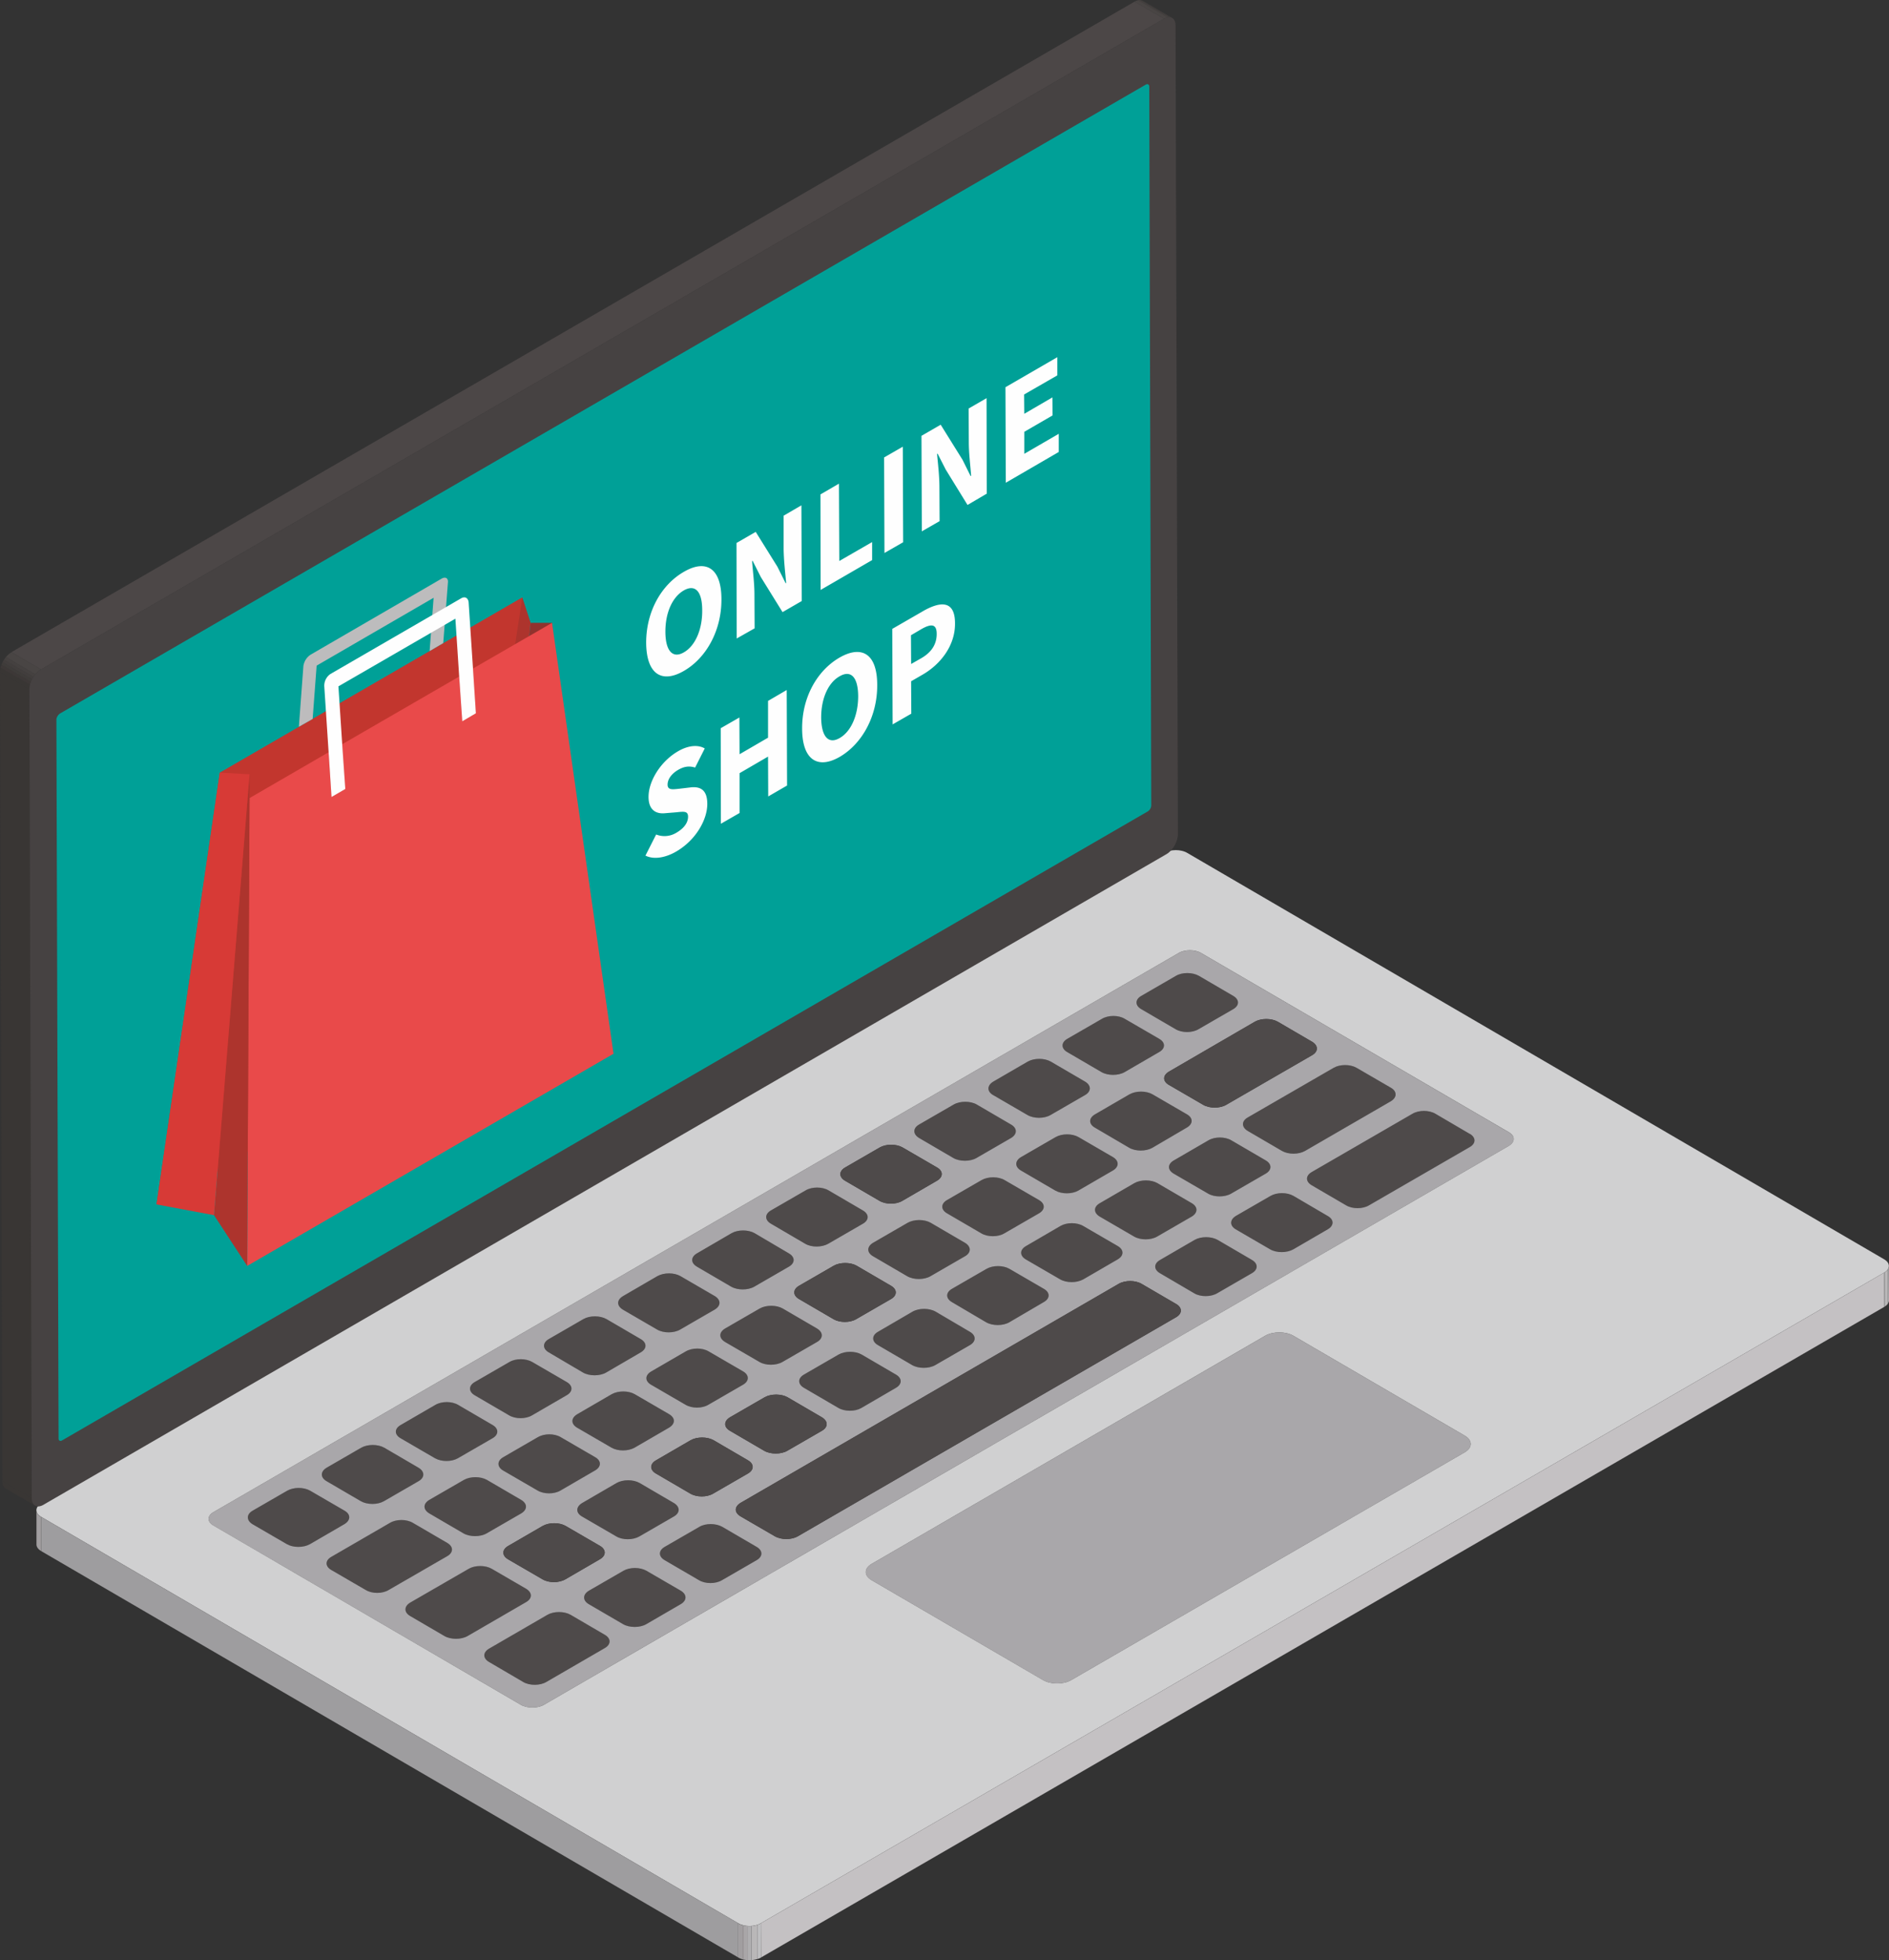 <svg width="106" height="110" fill="none" xmlns="http://www.w3.org/2000/svg"><rect width="100%" height="100%" fill="#333333" stroke="none"/><path fill-rule="evenodd" clip-rule="evenodd" d="M65.985 54.761c.356-.214.936-.204 1.293 0l1.923 1.124c.356.204.356.54 0 .745l-1.944 1.123c-.356.215-.936.215-1.292 0l-1.923-1.123c-.357-.204-.357-.541 0-.745l1.943-1.123ZM61.833 57.17c.356-.214.936-.214 1.282 0l1.934 1.124c.356.204.356.541-.01.745l-1.934 1.123c-.356.205-.936.205-1.292 0l-1.924-1.123c-.356-.204-.356-.541 0-.745l1.944-1.123ZM57.67 59.571c.357-.204.937-.204 1.293 0l1.924 1.123c.356.215.356.552 0 .756l-1.944 1.123c-.356.204-.926.204-1.282 0l-1.934-1.123c-.356-.204-.346-.541.01-.756l1.934-1.123ZM63.38 61.409c.366-.204.936-.204 1.293 0l1.933 1.123c.356.204.346.541-.01.746l-1.934 1.133c-.366.204-.936.204-1.292 0l-1.934-1.133c-.356-.205-.346-.542.01-.746l1.934-1.123ZM74.84 59.918c.355-.204.925-.204 1.281 0l1.934 1.123c.346.204.346.541-.01.756l-4.814 2.787c-.356.204-.936.204-1.292 0l-1.924-1.123c-.356-.214-.356-.551 0-.756l4.824-2.787ZM53.519 61.98c.356-.204.936-.204 1.292 0l1.924 1.123c.356.205.356.542 0 .756l-1.944 1.123c-.356.205-.936.205-1.292 0l-1.924-1.123c-.356-.214-.356-.551 0-.756l1.944-1.123ZM59.238 63.808c.356-.204.926-.204 1.282 0l1.934 1.124c.356.214.346.551-.01.755l-1.934 1.124c-.356.204-.936.204-1.292 0l-1.924-1.124c-.356-.204-.356-.54 0-.755l1.944-1.124ZM67.807 63.992c.356-.215.936-.215 1.293 0l1.923 1.123c.356.204.356.541 0 .746l-1.944 1.123c-.356.204-.936.204-1.282 0l-1.934-1.123c-.356-.205-.356-.542.01-.746l1.934-1.123ZM79.255 62.502c.357-.215.937-.215 1.293 0l1.923 1.123c.356.204.356.541 0 .745l-5.648 3.268c-.356.214-.936.214-1.292 0l-1.924-1.124c-.356-.204-.356-.54 0-.745l5.648-3.267ZM55.086 66.219c.356-.205.936-.205 1.282 0l1.934 1.123c.356.204.356.541 0 .745l-1.944 1.123c-.356.215-.936.215-1.292 0l-1.924-1.123c-.356-.204-.356-.541 0-.745l1.944-1.123ZM63.655 66.391c.356-.204.936-.204 1.292 0l1.924 1.124c.356.204.356.54 0 .755l-1.944 1.124c-.356.204-.936.204-1.282 0L61.71 68.27c-.356-.214-.356-.551.01-.755l1.934-1.124ZM45.205 66.8c.356-.214.936-.214 1.292 0l1.924 1.124c.356.204.356.54 0 .745l-1.944 1.123c-.356.204-.936.215-1.282 0L43.26 68.67c-.356-.204-.356-.541 0-.745l1.944-1.124ZM71.298 67.106c.356-.204.926-.204 1.282 0l1.933 1.134c.357.204.346.54-.01.745l-1.933 1.123c-.367.204-.937.204-1.293 0l-1.933-1.123c-.346-.204-.346-.541.01-.755l1.944-1.124ZM50.934 68.617c.356-.204.936-.204 1.293 0l1.923 1.123c.356.215.356.552 0 .756l-1.944 1.123c-.356.204-.936.204-1.292 0l-1.924-1.123c-.356-.204-.356-.541 0-.756l1.944-1.123ZM59.513 68.792c.356-.205.926-.205 1.282.01l1.934 1.123c.346.204.346.541-.01.745l-1.934 1.124c-.356.204-.936.204-1.292 0l-1.934-1.124c-.346-.204-.346-.54.01-.745l1.944-1.133ZM41.053 69.2c.356-.204.936-.204 1.292 0l1.924 1.133c.356.205.356.542 0 .746l-1.944 1.123c-.356.204-.937.204-1.293 0L39.11 71.08c-.356-.204-.356-.541 0-.745l1.944-1.134ZM67.034 69.578c.356-.204.936-.204 1.292 0l1.923 1.123c.357.204.357.541 0 .746l-1.943 1.123c-.356.214-.937.214-1.283.01l-1.933-1.133c-.356-.205-.356-.542.01-.746l1.934-1.123ZM55.361 71.201c.356-.204.926-.204 1.282 0l1.934 1.123c.356.204.356.541-.01.746l-1.934 1.133c-.356.204-.936.204-1.292 0l-1.924-1.133c-.356-.205-.356-.542 0-.746l1.944-1.123ZM36.89 71.61c.367-.204.937-.204 1.293 0l1.933 1.123c.356.215.346.542-.01.756l-1.944 1.123c-.356.204-.926.204-1.282 0l-1.934-1.123c-.346-.214-.346-.541.01-.756l1.934-1.123ZM42.63 73.427c.356-.205.936-.205 1.292 0l1.924 1.123c.356.214.356.551 0 .755l-1.944 1.124c-.356.204-.936.204-1.282 0l-1.934-1.124c-.356-.214-.356-.54 0-.755l1.944-1.123ZM51.209 73.6c.356-.204.936-.204 1.292 0l1.924 1.134c.356.204.356.541-.01.745l-1.934 1.124c-.356.204-.936.204-1.292 0l-1.924-1.124c-.356-.204-.356-.54 0-.745L51.21 73.6ZM32.738 74.02c.356-.205.937-.205 1.293 0l1.923 1.123c.356.204.356.54 0 .745l-1.944 1.133c-.356.205-.936.205-1.292 0l-1.924-1.133c-.356-.204-.356-.541 0-.745l1.944-1.124ZM38.478 75.837c.366-.215.936-.215 1.292 0l1.934 1.123c.346.204.346.541-.01.745l-1.944 1.123c-.356.215-.926.215-1.282 0l-1.934-1.123c-.356-.204-.346-.541.01-.745l1.934-1.123ZM47.057 76.01c.356-.204.936-.204 1.292 0l1.923 1.124c.357.204.357.541 0 .745l-1.943 1.134c-.357.204-.937.204-1.293-.01l-1.923-1.124c-.356-.204-.356-.541 0-.745l1.944-1.123ZM28.586 76.43c.356-.215.936-.205 1.282 0l1.934 1.123c.356.204.356.54-.01.745l-1.934 1.123c-.356.215-.936.215-1.292 0l-1.924-1.123c-.356-.204-.356-.541 0-.745l1.944-1.123ZM24.424 78.84c.356-.215.936-.215 1.292 0l1.924 1.123c.356.204.356.54 0 .745l-1.944 1.123c-.356.205-.926.205-1.282 0l-1.934-1.123c-.356-.204-.356-.541.01-.745l1.934-1.123ZM34.326 78.236c.366-.204.936-.204 1.292 0l1.934 1.123c.356.215.346.542-.01.756l-1.934 1.123c-.366.204-.936.204-1.292 0l-1.934-1.123c-.356-.214-.346-.541.01-.756l1.934-1.123ZM30.184 80.646c.356-.214.926-.214 1.282 0L33.4 81.77c.356.205.346.542-.01.746l-1.934 1.123c-.356.214-.936.214-1.292 0l-1.924-1.123c-.356-.204-.356-.541 0-.746l1.944-1.123ZM20.272 81.238c.356-.204.936-.204 1.292 0l1.924 1.123c.356.215.356.552 0 .756l-1.944 1.123c-.356.204-.936.204-1.292 0l-1.924-1.123c-.356-.204-.356-.541 0-.756l1.944-1.123ZM26.032 83.046c.356-.205.936-.205 1.292 0l1.924 1.123c.356.214.356.541 0 .756l-1.944 1.123c-.356.204-.936.204-1.292 0l-1.924-1.123c-.356-.215-.356-.542 0-.756l1.944-1.123ZM34.6 83.219c.357-.205.937-.205 1.293 0l1.923 1.123c.357.214.357.551 0 .755l-1.943 1.124c-.356.204-.937.204-1.283 0l-1.933-1.124c-.356-.204-.346-.54.01-.755l1.934-1.123ZM16.12 83.647c.356-.204.926-.204 1.282 0l1.934 1.123c.356.205.346.542-.01.756l-1.934 1.123c-.366.205-.936.205-1.293 0l-1.933-1.123c-.346-.214-.346-.551.01-.755l1.944-1.124ZM39.241 85.68c.356-.215.936-.205 1.293 0l1.923 1.123c.356.204.356.54 0 .745l-1.944 1.123c-.356.215-.936.215-1.292 0l-1.924-1.123c-.356-.204-.356-.541 0-.745l1.944-1.123ZM21.88 85.456c.356-.215.936-.215 1.292 0l1.924 1.123c.356.204.356.541 0 .745l-3.287 1.9c-.357.214-.927.214-1.283 0L18.593 88.1c-.356-.204-.356-.54.01-.745l3.277-1.9ZM34.987 88.141c.356-.204.926-.204 1.282 0l1.934 1.124c.356.214.346.551-.01.755l-1.934 1.124c-.356.204-.936.204-1.292 0l-1.923-1.124c-.357-.204-.357-.54 0-.755l1.943-1.124ZM26.307 88.028c.356-.204.926-.204 1.282 0l1.934 1.123c.356.215.356.552-.01.756l-3.278 1.9c-.356.203-.936.203-1.292 0l-1.923-1.124c-.357-.204-.357-.541 0-.756l3.287-1.899ZM30.723 90.612c.357-.204.937-.204 1.293 0l1.933 1.123c.346.205.346.541-.01.746l-3.277 1.899c-.356.214-.936.214-1.292.01l-1.934-1.133c-.346-.204-.346-.541.01-.746l3.277-1.899Z" fill="#4E4A4A"/><path fill-rule="evenodd" clip-rule="evenodd" d="M56.368 66.218c-.346-.204-.926-.204-1.282 0l-1.944 1.123c-.356.205-.356.541 0 .746l1.924 1.123c.356.214.936.214 1.292 0l1.944-1.123c.356-.205.356-.541 0-.746l-1.934-1.123Zm6.35 4.452c.357-.204.357-.541.01-.745l-1.933-1.123c-.356-.215-.926-.215-1.282-.01l-1.944 1.133c-.356.204-.356.54-.01.745l1.934 1.123c.356.204.926.204 1.292 0l1.934-1.123ZM38.204 89.264l-1.934-1.123c-.356-.204-.926-.204-1.282 0l-1.944 1.123c-.356.215-.356.552 0 .756l1.924 1.123c.356.204.936.204 1.292 0l1.934-1.123c.356-.204.366-.541.01-.756ZM48.35 76.01c-.356-.204-.936-.204-1.292 0l-1.944 1.124c-.356.204-.356.54 0 .745l1.923 1.123c.357.215.937.215 1.293.01l1.944-1.133c.356-.204.356-.541 0-.745l-1.924-1.124Zm-4.427-2.583c-.356-.204-.936-.204-1.292 0l-1.944 1.123c-.356.215-.356.541 0 .756l1.934 1.123c.346.204.926.204 1.282 0l1.944-1.123c.356-.204.356-.541 0-.756l-1.924-1.123Zm3.501-7.168 1.923 1.123c.357.215.937.215 1.293 0l1.933-1.123c.357-.204.367-.541.01-.745L50.65 64.39c-.356-.204-.926-.204-1.282 0l-1.944 1.124c-.356.204-.356.54 0 .745Zm12.466-7.22 1.924 1.124c.356.204.936.204 1.292 0l1.934-1.123c.366-.204.366-.541.01-.746l-1.934-1.123c-.346-.214-.926-.214-1.282 0l-1.944 1.123c-.356.205-.356.542 0 .746Zm-4.162 2.41 1.934 1.124c.356.204.926.204 1.282 0l1.944-1.123c.356-.205.356-.542 0-.756l-1.924-1.123c-.356-.204-.936-.204-1.292 0l-1.934 1.123c-.356.214-.366.551-.01.756Zm-13.27 25.354-1.924-1.123c-.356-.204-.936-.214-1.292 0l-1.944 1.123c-.356.205-.356.542 0 .746l1.924 1.123c.356.215.936.215 1.292 0l1.944-1.123c.356-.204.356-.541 0-.746ZM74.513 68.24l-1.933-1.133c-.356-.205-.926-.205-1.282 0l-1.944 1.123c-.356.214-.356.551-.01.755l1.933 1.124c.356.204.926.204 1.293 0l1.933-1.124c.356-.204.367-.54.01-.745ZM70.25 70.7l-1.923-1.123c-.356-.204-.936-.204-1.292 0L65.1 70.701c-.366.204-.366.54-.01.745l1.933 1.133c.346.205.926.205 1.283-.01l1.943-1.123c.357-.204.357-.541 0-.745ZM14.166 85.528l1.933 1.123c.357.204.927.204 1.293 0l1.933-1.123c.357-.214.367-.551.01-.756l-1.933-1.123c-.356-.204-.926-.204-1.282 0l-1.944 1.123c-.356.205-.356.542-.01.756Zm33.908-14.5c-.356-.204-.936-.204-1.292 0l-1.944 1.124c-.356.204-.356.54 0 .745l1.924 1.123c.356.215.936.215 1.292 0l1.944-1.123c.356-.204.356-.541 0-.745l-1.924-1.123Zm4.427 2.574c-.356-.205-.936-.205-1.292 0l-1.944 1.133c-.356.204-.356.541 0 .746l1.923 1.123c.357.204.937.204 1.293 0l1.944-1.123c.356-.205.356-.542 0-.746L52.5 73.601ZM38.732 83.81c.356.215.937.215 1.293 0l1.943-1.123c.357-.204.357-.54 0-.745l-1.923-1.123c-.356-.204-.936-.204-1.292 0l-1.934 1.123c-.366.204-.366.541-.01.745l1.923 1.124Zm-3.114-5.575c-.356-.204-.926-.204-1.292 0l-1.934 1.124c-.356.214-.366.54-.01.755l1.934 1.123c.356.205.926.205 1.292 0l1.934-1.123c.356-.214.366-.54.01-.755l-1.934-1.124Zm-1.028 7.985c.346.205.926.205 1.283 0l1.943-1.123c.356-.204.356-.541 0-.755l-1.923-1.124c-.356-.204-.936-.204-1.293 0l-1.933 1.124c-.356.214-.366.551-.01.755l1.933 1.123Zm-4.406-5.575L28.24 81.77c-.356.205-.356.542-.01.746l1.933 1.123c.357.214.937.214 1.293 0l1.933-1.123c.357-.204.367-.541.01-.746l-1.933-1.123c-.356-.214-.926-.214-1.282 0Zm-1.68 6.852 1.934 1.123c.357.214.926.214 1.293 0l1.933-1.123c.356-.205.356-.541.01-.746l-1.933-1.123c-.356-.204-.926-.204-1.293 0l-1.933 1.123c-.356.205-.356.541-.01.746Zm-2.472-4.452-1.944 1.123c-.356.214-.356.541 0 .756l1.923 1.123c.357.204.937.204 1.293 0l1.944-1.123c.356-.215.356-.542 0-.756l-1.924-1.123c-.356-.204-.936-.204-1.292 0Zm18.165-4.636c-.356-.204-.936-.204-1.292 0l-1.944 1.123c-.356.215-.356.552 0 .756l1.923 1.123c.356.204.937.204 1.293 0l1.944-1.123c.356-.204.356-.541 0-.756l-1.924-1.123Zm-4.427-2.573c-.356-.215-.926-.215-1.292 0l-1.934 1.123c-.356.204-.366.541-.01.745l1.934 1.124c.356.214.926.214 1.282 0l1.944-1.124c.356-.204.356-.54.01-.745l-1.934-1.123Zm12.456-7.22c-.356-.204-.936-.204-1.292 0l-1.944 1.124c-.356.214-.356.551 0 .755l1.924 1.124c.356.204.936.204 1.292 0l1.944-1.124c.356-.204.356-.54 0-.755l-1.923-1.123Zm4.417 2.584c-.356-.204-.926-.204-1.282 0l-1.944 1.123c-.356.204-.356.541 0 .746l1.923 1.133c.357.204.937.204 1.293 0l1.933-1.133c.367-.204.367-.541.01-.746l-1.933-1.123Zm3.877-7.393c-.356-.204-.926-.204-1.282 0l-1.944 1.123c-.356.215-.356.552 0 .756l1.924 1.123c.356.205.936.205 1.292 0l1.934-1.123c.356-.204.366-.541.01-.755l-1.934-1.124Zm6.086-1.276-1.933-1.123c-.357-.204-.927-.204-1.293 0l-1.934 1.123c-.356.204-.366.541-.01.745l1.934 1.134c.356.204.926.204 1.292 0l1.934-1.134c.356-.204.366-.54.01-.745Zm4.417 2.583-1.924-1.123c-.356-.214-.936-.214-1.292 0l-1.934 1.123c-.366.205-.366.541-.01.746l1.934 1.123c.346.204.926.204 1.282 0l1.944-1.123c.356-.205.356-.541 0-.746Zm-4.152 3.156c.356-.215.356-.552 0-.756l-1.924-1.123c-.356-.204-.936-.204-1.292 0l-1.934 1.123c-.366.204-.366.541-.01.755l1.934 1.124c.356.204.926.204 1.282 0l1.944-1.124Zm2.33-12.386-1.923-1.124c-.357-.204-.937-.214-1.293 0l-1.943 1.124c-.357.204-.357.54 0 .745l1.923 1.123c.356.215.936.215 1.292 0l1.944-1.123c.356-.204.356-.541 0-.745ZM34.947 73.488l1.933 1.124c.356.204.926.204 1.282 0l1.944-1.124c.356-.214.356-.54.01-.755l-1.933-1.124c-.356-.204-.926-.204-1.293 0l-1.933 1.124c-.357.214-.357.54-.01.755Zm-6.381 5.933c.356.214.936.214 1.292 0l1.934-1.123c.366-.204.366-.541.01-.746l-1.934-1.123c-.346-.204-.926-.214-1.282 0l-1.944 1.123c-.356.204-.356.541 0 .746l1.924 1.123Zm23.01-15.562 1.923 1.124c.356.204.936.204 1.292 0l1.944-1.124c.356-.214.356-.551 0-.755L54.81 61.98c-.356-.205-.936-.205-1.292 0l-1.944 1.123c-.356.204-.356.541 0 .755ZM20.25 84.24c.357.205.937.205 1.293 0l1.944-1.123c.356-.204.356-.54 0-.755l-1.924-1.124c-.356-.204-.936-.204-1.292 0l-1.944 1.124c-.356.214-.356.551 0 .755l1.924 1.123Zm4.163-2.41c.356.205.926.205 1.282 0l1.944-1.123c.356-.204.356-.54 0-.745l-1.924-1.123c-.356-.215-.936-.215-1.292 0l-1.934 1.123c-.366.204-.366.541-.01.745l1.934 1.124ZM39.109 71.08l1.923 1.123c.356.204.936.204 1.293 0l1.943-1.123c.356-.205.356-.542 0-.746L42.345 69.2c-.356-.204-.936-.204-1.292 0l-1.944 1.133c-.356.204-.356.541 0 .746Zm-8.315 4.809 1.924 1.133c.356.204.936.204 1.292 0l1.944-1.133c.356-.204.356-.541 0-.746l-1.923-1.123c-.357-.204-.937-.204-1.293 0l-1.944 1.123c-.356.205-.356.542 0 .746Zm12.467-7.22 1.923 1.124c.356.214.937.204 1.293 0l1.943-1.123c.357-.204.357-.541 0-.746L46.497 66.8c-.356-.214-.936-.214-1.292 0l-1.944 1.123c-.356.205-.356.541 0 .746Zm-9.322 23.067-1.923-1.123c-.356-.204-.937-.204-1.293 0l-3.277 1.9c-.356.204-.356.54-.01.745l1.934 1.133c.356.204.936.204 1.292-.01l3.277-1.9c.356-.204.356-.54 0-.745Zm-4.417-2.583-1.933-1.123c-.356-.204-.926-.204-1.282 0l-3.287 1.899c-.357.214-.357.551 0 .756l1.923 1.123c.356.204.936.204 1.292 0l3.277-1.9c.367-.204.367-.54.01-.755Zm-4.426-2.573-1.924-1.123c-.356-.215-.936-.215-1.292 0l-3.277 1.899c-.367.204-.367.541-.01.745l1.933 1.123c.356.215.926.215 1.282 0l3.288-1.899c.356-.204.356-.541 0-.745Zm48.532-28.121-1.923-1.123c-.357-.205-.937-.205-1.293 0L65.6 60.132c-.357.205-.367.542-.01.746L67.521 62c.356.204.926.204 1.282 0l4.824-2.788c.356-.204.356-.54 0-.755Zm4.427 2.583-1.934-1.123c-.356-.204-.926-.204-1.282 0l-4.824 2.788c-.356.204-.356.54 0 .755l1.924 1.123c.356.205.936.205 1.292 0l4.814-2.787c.356-.215.356-.552.01-.756Zm4.416 2.584L80.549 62.5c-.356-.214-.936-.214-1.292 0l-5.648 3.268c-.357.204-.357.541 0 .745l1.923 1.123c.356.215.936.215 1.292 0l5.649-3.267c.356-.204.356-.541 0-.746Zm-16.475 9.547-1.924-1.123c-.356-.215-.936-.215-1.292-.01L41.56 84.331c-.356.215-.366.542-.01.756l1.934 1.123c.356.204.926.204 1.282 0l21.229-12.294c.356-.204.356-.541 0-.745Zm.132-19.687c.356-.214.936-.214 1.282 0l17.27 10.058c.346.204.346.541-.01.756L30.52 95.666c-.357.205-.937.205-1.293 0L11.967 85.6c-.356-.205-.345-.542.01-.746l54.15-31.368Z" fill="#A9A7AA"/><path fill-rule="evenodd" clip-rule="evenodd" d="M46.782 71.027c.356-.204.936-.204 1.293 0l1.923 1.123c.356.205.356.542 0 .746l-1.944 1.123c-.356.214-.936.214-1.292 0l-1.924-1.123c-.356-.204-.356-.541 0-.746l1.944-1.123ZM42.905 78.41c.356-.204.936-.204 1.292 0l1.923 1.123c.357.215.357.552 0 .756l-1.943 1.123c-.356.204-.936.204-1.293 0l-1.923-1.123c-.356-.204-.356-.541 0-.756l1.944-1.123ZM38.753 80.82c.356-.204.936-.204 1.292 0l1.923 1.123c.357.205.357.541 0 .746l-1.943 1.123c-.356.214-.937.214-1.293 0l-1.923-1.123c-.356-.204-.356-.541.01-.746l1.934-1.123ZM62.78 72.039c.356-.205.936-.205 1.292.01l1.924 1.123c.356.204.356.541 0 .745L44.767 86.211c-.356.205-.926.205-1.282 0l-1.934-1.123c-.356-.214-.346-.54.01-.755L62.78 72.039Z" fill="#4E4A4A"/><path fill-rule="evenodd" clip-rule="evenodd" d="M70.992 74.959c.438-.255 1.15-.255 1.588 0l9.617 5.606c.437.255.437.674 0 .929L60.113 94.278c-.437.255-1.15.255-1.587 0l-9.617-5.606c-.438-.255-.438-.663.01-.919L70.992 74.96Z" fill="#A9A7AA"/><path fill-rule="evenodd" clip-rule="evenodd" d="m82.197 80.564-9.617-5.606c-.438-.255-1.15-.255-1.588 0L48.92 87.752c-.448.256-.448.664-.01.92l9.617 5.605c.438.256 1.15.256 1.587 0l22.084-12.784c.437-.255.437-.674 0-.929Zm2.483-17.022L67.41 53.484c-.346-.214-.926-.214-1.282 0l-54.15 31.369c-.356.204-.366.54-.01.745l17.26 10.068c.355.204.936.204 1.292 0l54.15-31.368c.356-.215.356-.552.01-.756ZM65.334 47.858c.356-.204.936-.204 1.282 0l39.119 22.812c.346.204.346.54-.01.745l-63.024 36.504c-.356.215-.926.215-1.282 0L2.31 85.118c-.356-.204-.356-.541 0-.745l63.024-36.515Z" fill="#D0D0D1"/><path fill-rule="evenodd" clip-rule="evenodd" d="M70.412 57.335c.356-.204.936-.204 1.292 0l1.924 1.123c.356.214.356.551 0 .756L68.804 62c-.356.204-.926.204-1.282 0l-1.934-1.123c-.356-.204-.346-.541.01-.745l4.814-2.798ZM49.367 64.39c.356-.204.926-.204 1.282 0l1.934 1.124c.356.204.346.54-.01.745l-1.934 1.123c-.356.215-.936.215-1.293 0l-1.923-1.123c-.356-.204-.356-.541 0-.745l1.944-1.123Z" fill="#4E4A4A"/><path fill-rule="evenodd" clip-rule="evenodd" d="M106 71.069V73.019l-.01-1.92v-.03l.01-.01v-.01.02Zm0-.02v-.01.01Z" fill="#A9A6A8"/><path fill-rule="evenodd" clip-rule="evenodd" d="m105.99 71.099.01 1.92-.01.01v.03h-.01v.02l-.011.01V73.11h-.01v.01l-.01.01v.01h-.01v-1.909l.01-.02v-.01h.01v-.02h.01v-.031h.011v-.03h.01V71.098Z" fill="#B0AFB1"/><path fill-rule="evenodd" clip-rule="evenodd" d="M105.939 71.231v1.91l-.01.02v.01h-.011v.01l-.01.011c-.02.03-.061.061-.091.092h-.011l-.01.01h-.01v.01l-.02.01-.01-1.92h.01l.01-.01h.01v-.01h.01v-.01H105.817v-.01h.01v-.01h.01v-.01h.01v-.01h.01l.011-.01a.5.5 0 0 0 .061-.072l.01-.01Z" fill="#B9B7B8"/><path fill-rule="evenodd" clip-rule="evenodd" d="m105.756 71.394.01 1.92-.01.01H105.735v.01l-.01-1.919h.01l.01-.01h.011v-.01Z" fill="#BEBEC0"/><path fill-rule="evenodd" clip-rule="evenodd" d="M2.31 87.038c-.173-.102-.264-.235-.264-.367V84.813l-.01-.031v-.031l.01.01v.061l.01.01V84.854l.01.01v.02h.01V84.905l.01.01v.01h.01v.01h.01V84.956h.01v.01h.011v.01l.01.01.01.011.01.01.01.01.01.01h.011v.01l.01.011.01.01h.01v.01h.01l.01.01.011.01h.01l.01.011.01.01h.01l.011.01h.01v1.92Z" fill="#A19EA0"/><path fill-rule="evenodd" clip-rule="evenodd" d="M30.459 85.629c.356-.205.926-.205 1.282 0l1.934 1.123c.346.204.346.541-.01.745l-1.934 1.124c-.367.214-.936.214-1.293 0l-1.933-1.124c-.346-.204-.346-.54.01-.745l1.944-1.123Z" fill="#4E4A4A"/><path fill-rule="evenodd" clip-rule="evenodd" d="M41.419 107.92v1.92L2.31 87.039v-1.92L41.42 107.92Z" fill="#9E9D9F"/><path fill-rule="evenodd" clip-rule="evenodd" d="m105.725 71.416.01 1.92-63.024 36.504-.01-1.92 63.024-36.504Z" fill="#C4C1C3"/><path fill-rule="evenodd" clip-rule="evenodd" d="m42.701 107.92.01 1.92-.01.01h-.01v.01h-.02v.01h-.02v.01H42.63v.011h-.02l-.01.01H42.578v.01h-.01c-.02.01-.051.02-.071.02v-1.919h.01l.03-.01.041-.021h.02c.02-.01.041-.02.051-.03l.02-.011h.01l.01-.01h.011v-.01Z" fill="#BEBEC0"/><path fill-rule="evenodd" clip-rule="evenodd" d="M42.498 108.012v1.919a1.703 1.703 0 0 1-.326.062v-1.92h.02c.061 0 .112-.01.163-.02h.01l.02-.011h.031l.01-.01h.03v-.01h.031l.01-.01Z" fill="#B9B7B8"/><path fill-rule="evenodd" clip-rule="evenodd" d="M42.172 108.072v1.92a.916.916 0 0 1-.234 0v-1.92h.04l.01.01h.143l.01-.01h.031Z" fill="#B0AFB1"/><path fill-rule="evenodd" clip-rule="evenodd" d="M41.938 108.073v1.919c-.02 0-.05 0-.081-.01H41.816v-.01H41.765l-.05-.01v-1.92h.03v.01h.05v.01H41.866v.011H41.939Z" fill="#A9A6A8"/><path fill-rule="evenodd" clip-rule="evenodd" d="M41.714 108.042v1.92a1.643 1.643 0 0 1-.203-.071l-.01-.011H41.48v-.01h-.02v-.01h-.01l-.01-.01h-.01l-.011-.01v-1.92.01h.01l.01.01h.01v.011h.02v.01H41.49l.01.01h.01l.01.01H41.542v.01h.02l.01.011h.02l.011.01h.02l.01.01h.01l.021.01h.03l.01.01h.011Z" fill="#A19EA0"/><path fill-rule="evenodd" clip-rule="evenodd" d="m65.314 1.051-1.649-.96h.01v-.01h.01c.061-.03.122-.061.184-.071l1.648.96c-.04.01-.091.03-.142.05l-.01.01-.02.011h-.011l-.01.01h-.01Z" fill="#494544"/><path fill-rule="evenodd" clip-rule="evenodd" d="M65.517.97 63.87.01c.01 0 .03-.01.05-.01H63.98l1.65.97c-.041-.01-.072 0-.113 0Z" fill="#454140"/><path fill-rule="evenodd" clip-rule="evenodd" d="M65.63.97 63.98 0H64.002c.01 0 .01.01.02.01h.03l.011.01h.01l1.66.96c-.031 0-.052-.01-.082-.01h-.02Z" fill="#423E3D"/><path fill-rule="evenodd" clip-rule="evenodd" d="M65.73.98 64.073.02h.01s.01.01.02.01l.01.01h.01l.031.02.02.01.031.021.03.01.021.02.03.01.021.021.03.01.021.02.03.011.02.02.031.01.02.021.031.01.02.02.031.011.03.02.021.01.03.01.02.021.031.01.02.02.031.011.02.02.031.01.02.021.031.01.02.02.031.011.02.02.03.01.031.021.02.01.031.02.02.01.031.021.02.01.031.01.02.021.03.01.021.02.03.011.021.02.03.01.031.021.02.01.031.02.02.01.031.021.02.01.03.021.021.01.03.02.021.01.112.062.02.01.123.072c-.01 0-.02-.01-.031-.01h-.01V.98Z" fill="#3F3C3A"/><path fill-rule="evenodd" clip-rule="evenodd" d="m1.974 84.485-.03-.01-.031-.02-.02-.01-.03-.021-.021-.01-.03-.021-.021-.01-.03-.02-.204-.113-.03-.02-.021-.01-.051-.031-.03-.02-.02-.01-.316-.185-.02-.01-.031-.02-.02-.01-.031-.02-.02-.011-.031-.02-.03-.01-.02-.021-.031-.01-.051-.031-.02-.02-.031-.01-.02-.021-.031-.01-.02-.02-.03-.01-.021-.021-.03-.01-.031-.021-.02-.01-.031-.01-.02-.02-.031-.011-.02-.02-.031-.01-.02-.021-.03-.01-.021-.02-.03-.01c-.113-.072-.184-.215-.184-.42l1.649.96c0 .204.07.347.193.419Z" fill="#393634"/><path fill-rule="evenodd" clip-rule="evenodd" d="m1.78 84.067-1.648-.96L0 37.72l1.649.96.132 45.387Z" fill="#393634"/><path fill-rule="evenodd" clip-rule="evenodd" d="m2.3 37.566-1.659-.97L63.665.092l1.649.96L2.3 37.566Z" fill="#4C4747"/><path fill-rule="evenodd" clip-rule="evenodd" d="M1.649 38.68 0 37.72V37.63l.01-.011V37.547h.01V37.495h.01v-.031l1.66.96-.01.01v.04h-.011V38.528l-.01.01v.091h-.01V38.68Z" fill="#393634"/><path fill-rule="evenodd" clip-rule="evenodd" d="m1.69 38.424-1.66-.96v-.01h.01v-.04h.01v-.031h.011V37.361l.01-.02v-.02h.01V37.3l1.66.96-.021.04v.02l-.01.011v.02l-.01.01v.031h-.01v.031Z" fill="#3D3837"/><path fill-rule="evenodd" clip-rule="evenodd" d="M1.74 38.26.082 37.3l.01-.01v-.02h.01v-.031h.01v-.01l.01-.01v-.02h.01l.01-.042 1.66.96v.01h-.01v.02H1.78V38.169h-.01v.02l-.01.01v.011l-.01.01v.02h-.01v.021Z" fill="#3F3C3A"/><path fill-rule="evenodd" clip-rule="evenodd" d="m1.801 38.117-1.659-.96.01-.02h.01v-.02h.01V37.095h.011v-.01l.01-.01v-.01h.01v-.011l.01-.02.01-.01 1.66.96h-.01v.01l-.01.01v.01h-.011v.02h-.01v.01l-.01.01v.01h-.01v.011c0 .01-.01.02-.01.03h-.01v.011Z" fill="#423E3D"/><path fill-rule="evenodd" clip-rule="evenodd" d="m1.883 37.985-1.66-.96a1.46 1.46 0 0 1 .113-.153l1.648.97h-.01v.01h-.01v.02h-.01v.011h-.01v.01h-.01v.02h-.01v.01h-.01v.011l-.011.01v.01h-.01v.01l-.01.01v.011Z" fill="#454140"/><path fill-rule="evenodd" clip-rule="evenodd" d="m1.985 37.841-1.65-.97v-.01h.011v-.01h.01v-.01h.01v-.01l.01-.01.01-.01.011-.011.01-.01.01-.01v-.01h.01v-.01h.01l.01-.011.011-.01.01-.01.01-.01h.01v-.011h.01v-.01h.01v-.01H.52l.01-.01.02-.01.021-.021.01-.01h.01v-.01h.02v-.01h.01l.011-.011h.01v-.01l1.659.97h-.01l-.01.01h-.01v.01h-.02v.01h-.011l-.01.01h-.01v.01a1.209 1.209 0 0 0-.234.225Z" fill="#494544"/><path fill-rule="evenodd" clip-rule="evenodd" d="M65.314 1.052c.366-.205.651-.041.651.377l.132 45.378c0 .418-.285.919-.64 1.123L2.431 84.445c-.356.204-.651.04-.651-.378l-.132-45.388c0-.409.295-.909.651-1.113L65.314 1.052Z" fill="#464242"/><path fill-rule="evenodd" clip-rule="evenodd" d="M64.296 4.749c.102-.062.194-.01.194.112l.111 40.333a.418.418 0 0 1-.193.337l-60.927 35.3c-.112.06-.194.01-.194-.113l-.122-40.333c0-.123.092-.276.204-.347l60.927-35.29Z" fill="#00A097"/><path fill-rule="evenodd" clip-rule="evenodd" d="m29.308 33.523.031 22.157L8.782 67.586l3.552-24.23 16.974-9.834Z" fill="#C2362E"/><path fill-rule="evenodd" clip-rule="evenodd" d="M24.78 32.471c.214-.122.377-.03.356.205l-.264 3.41-.764.45.224-2.992-6.564 3.808-.224 2.992-.773.439.254-3.41a.919.919 0 0 1 .418-.644l7.337-4.258Z" fill="#BDBCBD"/><path fill-rule="evenodd" clip-rule="evenodd" d="m29.309 33.523-.855 5.595.794.827.529-4.993-.468-1.43Z" fill="#AD342D"/><path fill-rule="evenodd" clip-rule="evenodd" d="M30.978 34.952h-1.201l-.53 4.993 1.73 1.787v-6.78Z" fill="#91322D"/><path fill-rule="evenodd" clip-rule="evenodd" d="m30.977 34.952 3.45 24.18-20.556 11.906.132-26.253 4.437-2.573.163 2.512.773-.45-.173-2.511 6.564-3.799.173 2.512.763-.449-.162-2.512 4.436-2.563Z" fill="#E94A4A"/><path fill-rule="evenodd" clip-rule="evenodd" d="M25.88 33.573c.213-.122.396-.02.417.235l.244 3.707.163 2.511-.764.45-.173-2.512-.213-3.247-6.564 3.798.213 3.247.174 2.512-.774.45-.163-2.512-.244-3.707a.803.803 0 0 1 .346-.684l7.337-4.248Z" fill="#FEFEFE"/><path fill-rule="evenodd" clip-rule="evenodd" d="m12.008 68.188 1.863 2.85.132-26.253v-1.338l-1.995 24.741Z" fill="#AD342D"/><path fill-rule="evenodd" clip-rule="evenodd" d="M12.334 43.355 8.782 67.587l3.226.603 1.995-24.742-1.67-.092Z" fill="#D73A36"/><path fill-rule="evenodd" clip-rule="evenodd" d="m44.146 38.72.02 5.36-1.058.613-.01-2.236-1.598.93v2.235l-1.048.603-.01-5.361 1.048-.602.01 2.062 1.598-.929v-2.063l1.048-.612ZM38.376 36.606c.641-.367 1.038-1.286 1.028-2.358 0-1.073-.397-1.481-1.038-1.113-.631.367-1.028 1.235-1.028 2.307 0 1.083.407 1.532 1.038 1.164Zm-.01-4.513c1.252-.735 2.117-.214 2.117 1.532.01 1.746-.845 3.298-2.107 4.023-1.252.725-2.106.173-2.117-1.583 0-1.756.855-3.247 2.107-3.972ZM44.97 28.355l.021 5.371-1.079.623-1.22-1.97-.459-.91-.03.021c.04.572.132 1.226.132 1.869l.01 1.9-1.007.57-.01-5.36 1.078-.623 1.221 1.96.458.92.03-.01c-.05-.552-.132-1.256-.142-1.89v-1.889l.998-.582ZM47.077 27.14l.02 4.34 1.842-1.062v1.011l-2.89 1.675-.01-5.36 1.038-.603ZM50.66 25.067l.02 5.361-1.049.603-.02-5.361 1.048-.603ZM55.36 22.342l.011 5.36-1.079.634-1.22-1.981-.459-.899-.03.02c.05.562.132 1.226.132 1.87l.01 1.898-.997.572-.02-5.36 1.078-.623 1.221 1.96.458.92.03-.011c-.04-.552-.131-1.256-.131-1.89l-.01-1.888 1.007-.582ZM59.33 20.044v1.021l-1.863 1.072.01 1.083 1.578-.92.01 1.011-1.587.92v1.235l1.933-1.123v1.02L56.44 27.09l-.02-5.361 2.91-1.685ZM38.04 42.162c.54-.317 1.1-.398 1.507-.163l-.54 1.072c-.305-.092-.59-.082-.956.132-.367.215-.59.521-.59.827 0 .327.305.266.702.225l.6-.071c.57-.062.926.173.926.929 0 .888-.641 2.032-1.75 2.675-.6.347-1.252.46-1.72.225l.6-1.185a1.27 1.27 0 0 0 1.14-.102c.438-.255.651-.572.651-.898 0-.337-.264-.286-.671-.245l-.611.05c-.478.052-.936-.142-.936-.918 0-.889.682-1.992 1.648-2.553ZM47.118 41.415c.641-.367 1.038-1.276 1.038-2.358-.01-1.062-.407-1.48-1.048-1.103-.631.357-1.028 1.235-1.028 2.308.01 1.072.407 1.521 1.038 1.153Zm-.01-4.513c1.262-.725 2.116-.204 2.116 1.532.01 1.756-.844 3.298-2.096 4.033-1.252.725-2.117.163-2.117-1.583-.01-1.756.845-3.257 2.097-3.982ZM51.718 36.923c.57-.337.844-.786.844-1.348 0-.561-.295-.592-.854-.275l-.59.347.01 1.613.59-.337Zm.05-2.614c1.008-.582 1.822-.633 1.822.674.01 1.256-.824 2.298-1.811 2.87l-.652.377.01 1.818-1.048.602-.02-5.36 1.7-.98Z" fill="#FEFEFE"/></svg>
